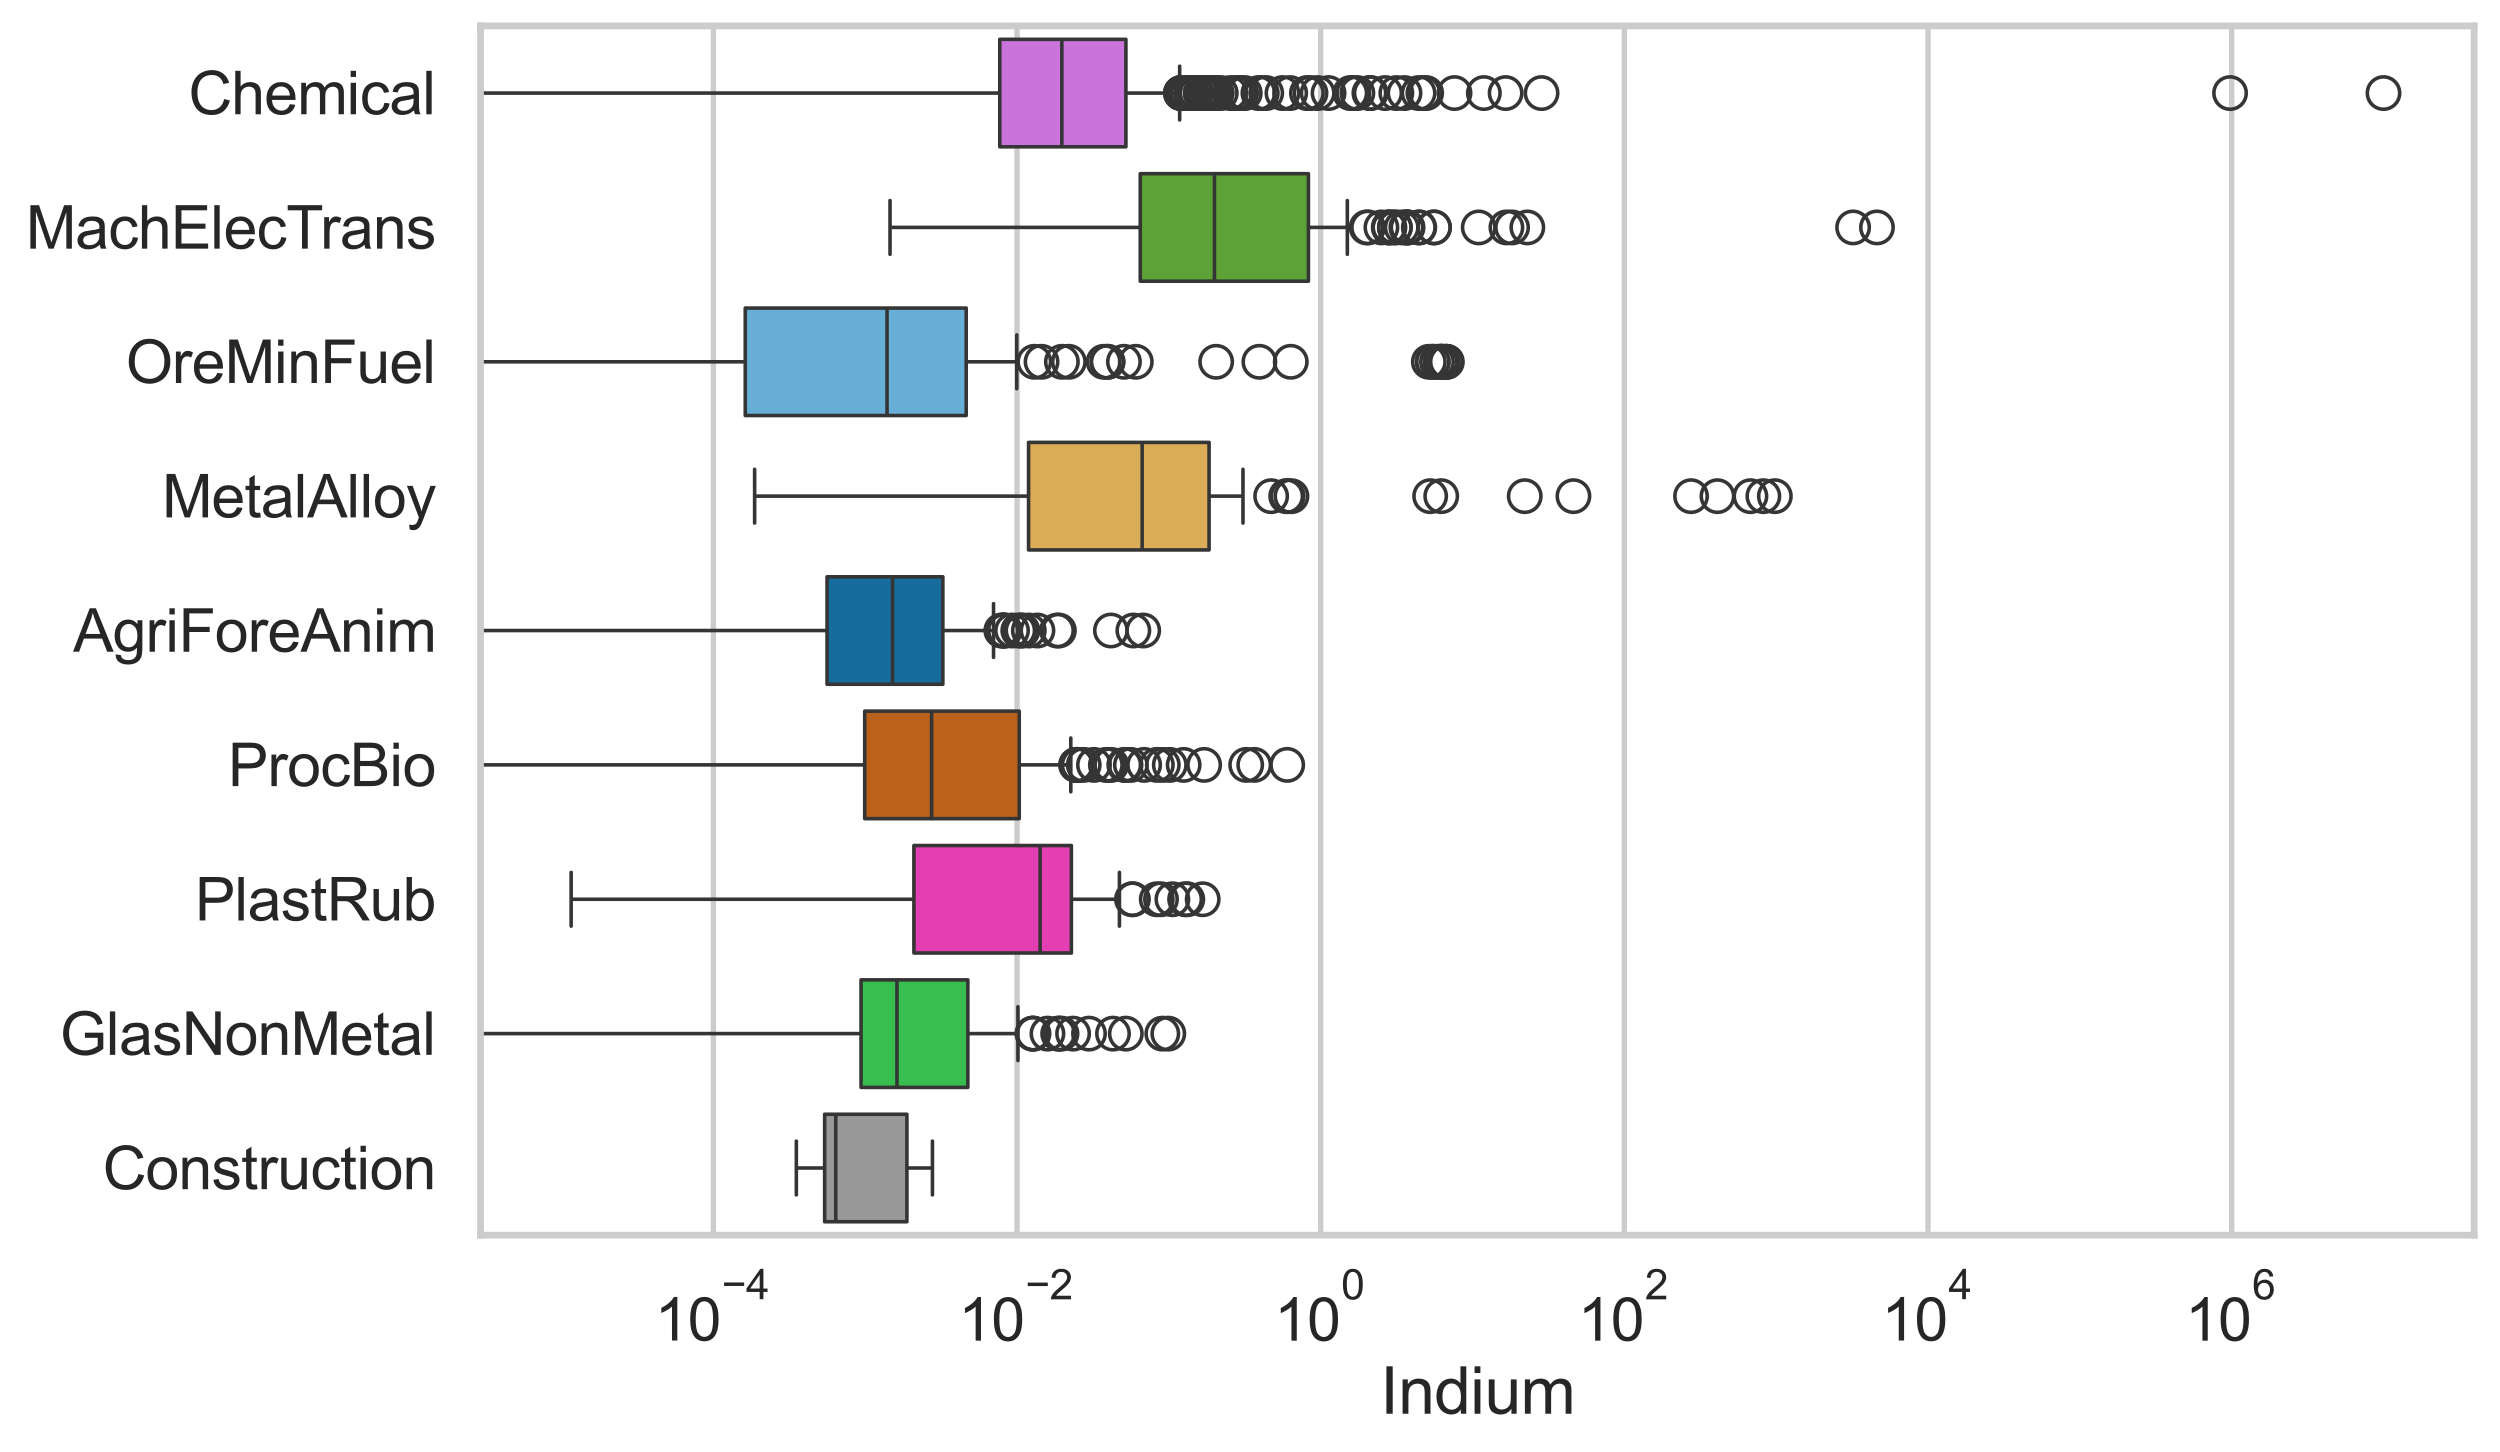 <?xml version="1.0" encoding="utf-8" standalone="no"?>
<!DOCTYPE svg PUBLIC "-//W3C//DTD SVG 1.1//EN"
  "http://www.w3.org/Graphics/SVG/1.1/DTD/svg11.dtd">
<svg xmlns:xlink="http://www.w3.org/1999/xlink" width="695.577pt" height="404.121pt" viewBox="0 0 695.577 404.121" xmlns="http://www.w3.org/2000/svg" version="1.1">
 <defs>
  <style type="text/css">*{stroke-linejoin: round; stroke-linecap: butt}</style>
 </defs>
 <g id="figure_1">
  <g id="patch_1">
   <path d="M 0 404.121 
L 695.577 404.121 
L 695.577 0 
L 0 0 
z
" style="fill: #ffffff"/>
  </g>
  <g id="axes_1">
   <g id="patch_2">
    <path d="M 133.697 343.665 
L 688.377 343.665 
L 688.377 7.2 
L 133.697 7.2 
z
" style="fill: #ffffff"/>
   </g>
   <g id="matplotlib.axis_1">
    <g id="xtick_1">
     <g id="line2d_1">
      <path d="M 198.493 343.665 
L 198.493 7.2 
" clip-path="url(#p0d68849ebc)" style="fill: none; stroke: #cccccc; stroke-width: 1.5; stroke-linecap: round"/>
     </g>
     <g id="text_1">
      <!-- $\mathdefault{10^{-4}}$ -->
      <g style="fill: #262626" transform="translate(182.158 373.015) scale(0.165 -0.165)">
       <defs>
        <path id="ArialMT-31" d="M 2384 0 
L 1822 0 
L 1822 3584 
Q 1619 3391 1289 3197 
Q 959 3003 697 2906 
L 697 3450 
Q 1169 3672 1522 3987 
Q 1875 4303 2022 4600 
L 2384 4600 
L 2384 0 
z
" transform="scale(0.016)"/>
        <path id="ArialMT-30" d="M 266 2259 
Q 266 3072 433 3567 
Q 600 4063 929 4331 
Q 1259 4600 1759 4600 
Q 2128 4600 2406 4451 
Q 2684 4303 2865 4023 
Q 3047 3744 3150 3342 
Q 3253 2941 3253 2259 
Q 3253 1453 3087 958 
Q 2922 463 2592 192 
Q 2263 -78 1759 -78 
Q 1097 -78 719 397 
Q 266 969 266 2259 
z
M 844 2259 
Q 844 1131 1108 757 
Q 1372 384 1759 384 
Q 2147 384 2411 759 
Q 2675 1134 2675 2259 
Q 2675 3391 2411 3762 
Q 2147 4134 1753 4134 
Q 1366 4134 1134 3806 
Q 844 3388 844 2259 
z
" transform="scale(0.016)"/>
        <path id="ArialMT-2212" d="M 3381 1997 
L 356 1997 
L 356 2522 
L 3381 2522 
L 3381 1997 
z
" transform="scale(0.016)"/>
        <path id="ArialMT-34" d="M 2069 0 
L 2069 1097 
L 81 1097 
L 81 1613 
L 2172 4581 
L 2631 4581 
L 2631 1613 
L 3250 1613 
L 3250 1097 
L 2631 1097 
L 2631 0 
L 2069 0 
z
M 2069 1613 
L 2069 3678 
L 634 1613 
L 2069 1613 
z
" transform="scale(0.016)"/>
       </defs>
       <use xlink:href="#ArialMT-31" transform="translate(0 0.202)"/>
       <use xlink:href="#ArialMT-30" transform="translate(55.615 0.202)"/>
       <use xlink:href="#ArialMT-2212" transform="translate(112.973 69.895) scale(0.7)"/>
       <use xlink:href="#ArialMT-34" transform="translate(153.852 69.895) scale(0.7)"/>
      </g>
     </g>
    </g>
    <g id="xtick_2">
     <g id="line2d_2">
      <path d="M 282.979 343.665 
L 282.979 7.2 
" clip-path="url(#p0d68849ebc)" style="fill: none; stroke: #cccccc; stroke-width: 1.5; stroke-linecap: round"/>
     </g>
     <g id="text_2">
      <!-- $\mathdefault{10^{-2}}$ -->
      <g style="fill: #262626" transform="translate(266.644 373.18) scale(0.165 -0.165)">
       <defs>
        <path id="ArialMT-32" d="M 3222 541 
L 3222 0 
L 194 0 
Q 188 203 259 391 
Q 375 700 629 1000 
Q 884 1300 1366 1694 
Q 2113 2306 2375 2664 
Q 2638 3022 2638 3341 
Q 2638 3675 2398 3904 
Q 2159 4134 1775 4134 
Q 1369 4134 1125 3890 
Q 881 3647 878 3216 
L 300 3275 
Q 359 3922 746 4261 
Q 1134 4600 1788 4600 
Q 2447 4600 2831 4234 
Q 3216 3869 3216 3328 
Q 3216 3053 3103 2787 
Q 2991 2522 2730 2228 
Q 2469 1934 1863 1422 
Q 1356 997 1212 845 
Q 1069 694 975 541 
L 3222 541 
z
" transform="scale(0.016)"/>
       </defs>
       <use xlink:href="#ArialMT-31" transform="translate(0 0.994)"/>
       <use xlink:href="#ArialMT-30" transform="translate(55.615 0.994)"/>
       <use xlink:href="#ArialMT-2212" transform="translate(112.973 70.688) scale(0.7)"/>
       <use xlink:href="#ArialMT-32" transform="translate(153.852 70.688) scale(0.7)"/>
      </g>
     </g>
    </g>
    <g id="xtick_3">
     <g id="line2d_3">
      <path d="M 367.464 343.665 
L 367.464 7.2 
" clip-path="url(#p0d68849ebc)" style="fill: none; stroke: #cccccc; stroke-width: 1.5; stroke-linecap: round"/>
     </g>
     <g id="text_3">
      <!-- $\mathdefault{10^{0}}$ -->
      <g style="fill: #262626" transform="translate(354.512 373.18) scale(0.165 -0.165)">
       <use xlink:href="#ArialMT-31" transform="translate(0 0.994)"/>
       <use xlink:href="#ArialMT-30" transform="translate(55.615 0.994)"/>
       <use xlink:href="#ArialMT-30" transform="translate(112.973 70.688) scale(0.7)"/>
      </g>
     </g>
    </g>
    <g id="xtick_4">
     <g id="line2d_4">
      <path d="M 451.95 343.665 
L 451.95 7.2 
" clip-path="url(#p0d68849ebc)" style="fill: none; stroke: #cccccc; stroke-width: 1.5; stroke-linecap: round"/>
     </g>
     <g id="text_4">
      <!-- $\mathdefault{10^{2}}$ -->
      <g style="fill: #262626" transform="translate(438.997 373.18) scale(0.165 -0.165)">
       <use xlink:href="#ArialMT-31" transform="translate(0 0.994)"/>
       <use xlink:href="#ArialMT-30" transform="translate(55.615 0.994)"/>
       <use xlink:href="#ArialMT-32" transform="translate(112.973 70.688) scale(0.7)"/>
      </g>
     </g>
    </g>
    <g id="xtick_5">
     <g id="line2d_5">
      <path d="M 536.436 343.665 
L 536.436 7.2 
" clip-path="url(#p0d68849ebc)" style="fill: none; stroke: #cccccc; stroke-width: 1.5; stroke-linecap: round"/>
     </g>
     <g id="text_5">
      <!-- $\mathdefault{10^{4}}$ -->
      <g style="fill: #262626" transform="translate(523.483 373.015) scale(0.165 -0.165)">
       <use xlink:href="#ArialMT-31" transform="translate(0 0.202)"/>
       <use xlink:href="#ArialMT-30" transform="translate(55.615 0.202)"/>
       <use xlink:href="#ArialMT-34" transform="translate(112.973 69.895) scale(0.7)"/>
      </g>
     </g>
    </g>
    <g id="xtick_6">
     <g id="line2d_6">
      <path d="M 620.921 343.665 
L 620.921 7.2 
" clip-path="url(#p0d68849ebc)" style="fill: none; stroke: #cccccc; stroke-width: 1.5; stroke-linecap: round"/>
     </g>
     <g id="text_6">
      <!-- $\mathdefault{10^{6}}$ -->
      <g style="fill: #262626" transform="translate(607.969 373.18) scale(0.165 -0.165)">
       <defs>
        <path id="ArialMT-36" d="M 3184 3459 
L 2625 3416 
Q 2550 3747 2413 3897 
Q 2184 4138 1850 4138 
Q 1581 4138 1378 3988 
Q 1113 3794 959 3422 
Q 806 3050 800 2363 
Q 1003 2672 1297 2822 
Q 1591 2972 1913 2972 
Q 2475 2972 2870 2558 
Q 3266 2144 3266 1488 
Q 3266 1056 3080 686 
Q 2894 316 2569 119 
Q 2244 -78 1831 -78 
Q 1128 -78 684 439 
Q 241 956 241 2144 
Q 241 3472 731 4075 
Q 1159 4600 1884 4600 
Q 2425 4600 2770 4297 
Q 3116 3994 3184 3459 
z
M 888 1484 
Q 888 1194 1011 928 
Q 1134 663 1356 523 
Q 1578 384 1822 384 
Q 2178 384 2434 671 
Q 2691 959 2691 1453 
Q 2691 1928 2437 2201 
Q 2184 2475 1800 2475 
Q 1419 2475 1153 2201 
Q 888 1928 888 1484 
z
" transform="scale(0.016)"/>
       </defs>
       <use xlink:href="#ArialMT-31" transform="translate(0 0.994)"/>
       <use xlink:href="#ArialMT-30" transform="translate(55.615 0.994)"/>
       <use xlink:href="#ArialMT-36" transform="translate(112.973 70.688) scale(0.7)"/>
      </g>
     </g>
    </g>
    <g id="text_7">
     <!-- Indium -->
     <g style="fill: #262626" transform="translate(384.026 393.344) scale(0.18 -0.18)">
      <defs>
       <path id="ArialMT-49" d="M 597 0 
L 597 4581 
L 1203 4581 
L 1203 0 
L 597 0 
z
" transform="scale(0.016)"/>
       <path id="ArialMT-6e" d="M 422 0 
L 422 3319 
L 928 3319 
L 928 2847 
Q 1294 3394 1984 3394 
Q 2284 3394 2536 3286 
Q 2788 3178 2913 3003 
Q 3038 2828 3088 2588 
Q 3119 2431 3119 2041 
L 3119 0 
L 2556 0 
L 2556 2019 
Q 2556 2363 2490 2533 
Q 2425 2703 2258 2804 
Q 2091 2906 1866 2906 
Q 1506 2906 1245 2678 
Q 984 2450 984 1813 
L 984 0 
L 422 0 
z
" transform="scale(0.016)"/>
       <path id="ArialMT-64" d="M 2575 0 
L 2575 419 
Q 2259 -75 1647 -75 
Q 1250 -75 917 144 
Q 584 363 401 755 
Q 219 1147 219 1656 
Q 219 2153 384 2558 
Q 550 2963 881 3178 
Q 1213 3394 1622 3394 
Q 1922 3394 2156 3267 
Q 2391 3141 2538 2938 
L 2538 4581 
L 3097 4581 
L 3097 0 
L 2575 0 
z
M 797 1656 
Q 797 1019 1065 703 
Q 1334 388 1700 388 
Q 2069 388 2326 689 
Q 2584 991 2584 1609 
Q 2584 2291 2321 2609 
Q 2059 2928 1675 2928 
Q 1300 2928 1048 2622 
Q 797 2316 797 1656 
z
" transform="scale(0.016)"/>
       <path id="ArialMT-69" d="M 425 3934 
L 425 4581 
L 988 4581 
L 988 3934 
L 425 3934 
z
M 425 0 
L 425 3319 
L 988 3319 
L 988 0 
L 425 0 
z
" transform="scale(0.016)"/>
       <path id="ArialMT-75" d="M 2597 0 
L 2597 488 
Q 2209 -75 1544 -75 
Q 1250 -75 995 37 
Q 741 150 617 320 
Q 494 491 444 738 
Q 409 903 409 1263 
L 409 3319 
L 972 3319 
L 972 1478 
Q 972 1038 1006 884 
Q 1059 663 1231 536 
Q 1403 409 1656 409 
Q 1909 409 2131 539 
Q 2353 669 2445 892 
Q 2538 1116 2538 1541 
L 2538 3319 
L 3100 3319 
L 3100 0 
L 2597 0 
z
" transform="scale(0.016)"/>
       <path id="ArialMT-6d" d="M 422 0 
L 422 3319 
L 925 3319 
L 925 2853 
Q 1081 3097 1340 3245 
Q 1600 3394 1931 3394 
Q 2300 3394 2536 3241 
Q 2772 3088 2869 2813 
Q 3263 3394 3894 3394 
Q 4388 3394 4653 3120 
Q 4919 2847 4919 2278 
L 4919 0 
L 4359 0 
L 4359 2091 
Q 4359 2428 4304 2576 
Q 4250 2725 4106 2815 
Q 3963 2906 3769 2906 
Q 3419 2906 3187 2673 
Q 2956 2441 2956 1928 
L 2956 0 
L 2394 0 
L 2394 2156 
Q 2394 2531 2256 2718 
Q 2119 2906 1806 2906 
Q 1569 2906 1367 2781 
Q 1166 2656 1075 2415 
Q 984 2175 984 1722 
L 984 0 
L 422 0 
z
" transform="scale(0.016)"/>
      </defs>
      <use xlink:href="#ArialMT-49"/>
      <use xlink:href="#ArialMT-6e" transform="translate(27.783 0)"/>
      <use xlink:href="#ArialMT-64" transform="translate(83.398 0)"/>
      <use xlink:href="#ArialMT-69" transform="translate(139.014 0)"/>
      <use xlink:href="#ArialMT-75" transform="translate(161.23 0)"/>
      <use xlink:href="#ArialMT-6d" transform="translate(216.846 0)"/>
     </g>
    </g>
   </g>
   <g id="matplotlib.axis_2">
    <g id="ytick_1">
     <g id="text_8">
      <!-- Chemical -->
      <g style="fill: #262626" transform="translate(52.428 31.798) scale(0.165 -0.165)">
       <defs>
        <path id="ArialMT-43" d="M 3763 1606 
L 4369 1453 
Q 4178 706 3683 314 
Q 3188 -78 2472 -78 
Q 1731 -78 1267 223 
Q 803 525 561 1097 
Q 319 1669 319 2325 
Q 319 3041 592 3573 
Q 866 4106 1370 4382 
Q 1875 4659 2481 4659 
Q 3169 4659 3637 4309 
Q 4106 3959 4291 3325 
L 3694 3184 
Q 3534 3684 3231 3912 
Q 2928 4141 2469 4141 
Q 1941 4141 1586 3887 
Q 1231 3634 1087 3207 
Q 944 2781 944 2328 
Q 944 1744 1114 1308 
Q 1284 872 1643 656 
Q 2003 441 2422 441 
Q 2931 441 3284 734 
Q 3638 1028 3763 1606 
z
" transform="scale(0.016)"/>
        <path id="ArialMT-68" d="M 422 0 
L 422 4581 
L 984 4581 
L 984 2938 
Q 1378 3394 1978 3394 
Q 2347 3394 2619 3248 
Q 2891 3103 3008 2847 
Q 3125 2591 3125 2103 
L 3125 0 
L 2563 0 
L 2563 2103 
Q 2563 2525 2380 2717 
Q 2197 2909 1863 2909 
Q 1613 2909 1392 2779 
Q 1172 2650 1078 2428 
Q 984 2206 984 1816 
L 984 0 
L 422 0 
z
" transform="scale(0.016)"/>
        <path id="ArialMT-65" d="M 2694 1069 
L 3275 997 
Q 3138 488 2766 206 
Q 2394 -75 1816 -75 
Q 1088 -75 661 373 
Q 234 822 234 1631 
Q 234 2469 665 2931 
Q 1097 3394 1784 3394 
Q 2450 3394 2872 2941 
Q 3294 2488 3294 1666 
Q 3294 1616 3291 1516 
L 816 1516 
Q 847 969 1125 678 
Q 1403 388 1819 388 
Q 2128 388 2347 550 
Q 2566 713 2694 1069 
z
M 847 1978 
L 2700 1978 
Q 2663 2397 2488 2606 
Q 2219 2931 1791 2931 
Q 1403 2931 1139 2672 
Q 875 2413 847 1978 
z
" transform="scale(0.016)"/>
        <path id="ArialMT-63" d="M 2588 1216 
L 3141 1144 
Q 3050 572 2676 248 
Q 2303 -75 1759 -75 
Q 1078 -75 664 370 
Q 250 816 250 1647 
Q 250 2184 428 2587 
Q 606 2991 970 3192 
Q 1334 3394 1763 3394 
Q 2303 3394 2647 3120 
Q 2991 2847 3088 2344 
L 2541 2259 
Q 2463 2594 2264 2762 
Q 2066 2931 1784 2931 
Q 1359 2931 1093 2626 
Q 828 2322 828 1663 
Q 828 994 1084 691 
Q 1341 388 1753 388 
Q 2084 388 2306 591 
Q 2528 794 2588 1216 
z
" transform="scale(0.016)"/>
        <path id="ArialMT-61" d="M 2588 409 
Q 2275 144 1986 34 
Q 1697 -75 1366 -75 
Q 819 -75 525 192 
Q 231 459 231 875 
Q 231 1119 342 1320 
Q 453 1522 633 1644 
Q 813 1766 1038 1828 
Q 1203 1872 1538 1913 
Q 2219 1994 2541 2106 
Q 2544 2222 2544 2253 
Q 2544 2597 2384 2738 
Q 2169 2928 1744 2928 
Q 1347 2928 1158 2789 
Q 969 2650 878 2297 
L 328 2372 
Q 403 2725 575 2942 
Q 747 3159 1072 3276 
Q 1397 3394 1825 3394 
Q 2250 3394 2515 3294 
Q 2781 3194 2906 3042 
Q 3031 2891 3081 2659 
Q 3109 2516 3109 2141 
L 3109 1391 
Q 3109 606 3145 398 
Q 3181 191 3288 0 
L 2700 0 
Q 2613 175 2588 409 
z
M 2541 1666 
Q 2234 1541 1622 1453 
Q 1275 1403 1131 1340 
Q 988 1278 909 1158 
Q 831 1038 831 891 
Q 831 666 1001 516 
Q 1172 366 1500 366 
Q 1825 366 2078 508 
Q 2331 650 2450 897 
Q 2541 1088 2541 1459 
L 2541 1666 
z
" transform="scale(0.016)"/>
        <path id="ArialMT-6c" d="M 409 0 
L 409 4581 
L 972 4581 
L 972 0 
L 409 0 
z
" transform="scale(0.016)"/>
       </defs>
       <use xlink:href="#ArialMT-43"/>
       <use xlink:href="#ArialMT-68" transform="translate(72.217 0)"/>
       <use xlink:href="#ArialMT-65" transform="translate(127.832 0)"/>
       <use xlink:href="#ArialMT-6d" transform="translate(183.447 0)"/>
       <use xlink:href="#ArialMT-69" transform="translate(266.748 0)"/>
       <use xlink:href="#ArialMT-63" transform="translate(288.965 0)"/>
       <use xlink:href="#ArialMT-61" transform="translate(338.965 0)"/>
       <use xlink:href="#ArialMT-6c" transform="translate(394.58 0)"/>
      </g>
     </g>
    </g>
    <g id="ytick_2">
     <g id="text_9">
      <!-- MachElecTrans -->
      <g style="fill: #262626" transform="translate(7.2 69.183) scale(0.165 -0.165)">
       <defs>
        <path id="ArialMT-4d" d="M 475 0 
L 475 4581 
L 1388 4581 
L 2472 1338 
Q 2622 884 2691 659 
Q 2769 909 2934 1394 
L 4031 4581 
L 4847 4581 
L 4847 0 
L 4263 0 
L 4263 3834 
L 2931 0 
L 2384 0 
L 1059 3900 
L 1059 0 
L 475 0 
z
" transform="scale(0.016)"/>
        <path id="ArialMT-45" d="M 506 0 
L 506 4581 
L 3819 4581 
L 3819 4041 
L 1113 4041 
L 1113 2638 
L 3647 2638 
L 3647 2100 
L 1113 2100 
L 1113 541 
L 3925 541 
L 3925 0 
L 506 0 
z
" transform="scale(0.016)"/>
        <path id="ArialMT-54" d="M 1659 0 
L 1659 4041 
L 150 4041 
L 150 4581 
L 3781 4581 
L 3781 4041 
L 2266 4041 
L 2266 0 
L 1659 0 
z
" transform="scale(0.016)"/>
        <path id="ArialMT-72" d="M 416 0 
L 416 3319 
L 922 3319 
L 922 2816 
Q 1116 3169 1280 3281 
Q 1444 3394 1641 3394 
Q 1925 3394 2219 3213 
L 2025 2691 
Q 1819 2813 1613 2813 
Q 1428 2813 1281 2702 
Q 1134 2591 1072 2394 
Q 978 2094 978 1738 
L 978 0 
L 416 0 
z
" transform="scale(0.016)"/>
        <path id="ArialMT-73" d="M 197 991 
L 753 1078 
Q 800 744 1014 566 
Q 1228 388 1613 388 
Q 2000 388 2187 545 
Q 2375 703 2375 916 
Q 2375 1106 2209 1216 
Q 2094 1291 1634 1406 
Q 1016 1563 777 1677 
Q 538 1791 414 1992 
Q 291 2194 291 2438 
Q 291 2659 392 2848 
Q 494 3038 669 3163 
Q 800 3259 1026 3326 
Q 1253 3394 1513 3394 
Q 1903 3394 2198 3281 
Q 2494 3169 2634 2976 
Q 2775 2784 2828 2463 
L 2278 2388 
Q 2241 2644 2061 2787 
Q 1881 2931 1553 2931 
Q 1166 2931 1000 2803 
Q 834 2675 834 2503 
Q 834 2394 903 2306 
Q 972 2216 1119 2156 
Q 1203 2125 1616 2013 
Q 2213 1853 2448 1751 
Q 2684 1650 2818 1456 
Q 2953 1263 2953 975 
Q 2953 694 2789 445 
Q 2625 197 2315 61 
Q 2006 -75 1616 -75 
Q 969 -75 630 194 
Q 291 463 197 991 
z
" transform="scale(0.016)"/>
       </defs>
       <use xlink:href="#ArialMT-4d"/>
       <use xlink:href="#ArialMT-61" transform="translate(83.301 0)"/>
       <use xlink:href="#ArialMT-63" transform="translate(138.916 0)"/>
       <use xlink:href="#ArialMT-68" transform="translate(188.916 0)"/>
       <use xlink:href="#ArialMT-45" transform="translate(244.531 0)"/>
       <use xlink:href="#ArialMT-6c" transform="translate(311.23 0)"/>
       <use xlink:href="#ArialMT-65" transform="translate(333.447 0)"/>
       <use xlink:href="#ArialMT-63" transform="translate(389.062 0)"/>
       <use xlink:href="#ArialMT-54" transform="translate(439.062 0)"/>
       <use xlink:href="#ArialMT-72" transform="translate(496.396 0)"/>
       <use xlink:href="#ArialMT-61" transform="translate(529.697 0)"/>
       <use xlink:href="#ArialMT-6e" transform="translate(585.312 0)"/>
       <use xlink:href="#ArialMT-73" transform="translate(640.928 0)"/>
      </g>
     </g>
    </g>
    <g id="ytick_3">
     <g id="text_10">
      <!-- OreMinFuel -->
      <g style="fill: #262626" transform="translate(35.013 106.568) scale(0.165 -0.165)">
       <defs>
        <path id="ArialMT-4f" d="M 309 2231 
Q 309 3372 921 4017 
Q 1534 4663 2503 4663 
Q 3138 4663 3647 4359 
Q 4156 4056 4423 3514 
Q 4691 2972 4691 2284 
Q 4691 1588 4409 1038 
Q 4128 488 3612 205 
Q 3097 -78 2500 -78 
Q 1853 -78 1343 234 
Q 834 547 571 1087 
Q 309 1628 309 2231 
z
M 934 2222 
Q 934 1394 1379 917 
Q 1825 441 2497 441 
Q 3181 441 3623 922 
Q 4066 1403 4066 2288 
Q 4066 2847 3877 3264 
Q 3688 3681 3323 3911 
Q 2959 4141 2506 4141 
Q 1863 4141 1398 3698 
Q 934 3256 934 2222 
z
" transform="scale(0.016)"/>
        <path id="ArialMT-46" d="M 525 0 
L 525 4581 
L 3616 4581 
L 3616 4041 
L 1131 4041 
L 1131 2622 
L 3281 2622 
L 3281 2081 
L 1131 2081 
L 1131 0 
L 525 0 
z
" transform="scale(0.016)"/>
       </defs>
       <use xlink:href="#ArialMT-4f"/>
       <use xlink:href="#ArialMT-72" transform="translate(77.783 0)"/>
       <use xlink:href="#ArialMT-65" transform="translate(111.084 0)"/>
       <use xlink:href="#ArialMT-4d" transform="translate(166.699 0)"/>
       <use xlink:href="#ArialMT-69" transform="translate(250 0)"/>
       <use xlink:href="#ArialMT-6e" transform="translate(272.217 0)"/>
       <use xlink:href="#ArialMT-46" transform="translate(327.832 0)"/>
       <use xlink:href="#ArialMT-75" transform="translate(388.916 0)"/>
       <use xlink:href="#ArialMT-65" transform="translate(444.531 0)"/>
       <use xlink:href="#ArialMT-6c" transform="translate(500.146 0)"/>
      </g>
     </g>
    </g>
    <g id="ytick_4">
     <g id="text_11">
      <!-- MetalAlloy -->
      <g style="fill: #262626" transform="translate(45.088 143.953) scale(0.165 -0.165)">
       <defs>
        <path id="ArialMT-74" d="M 1650 503 
L 1731 6 
Q 1494 -44 1306 -44 
Q 1000 -44 831 53 
Q 663 150 594 308 
Q 525 466 525 972 
L 525 2881 
L 113 2881 
L 113 3319 
L 525 3319 
L 525 4141 
L 1084 4478 
L 1084 3319 
L 1650 3319 
L 1650 2881 
L 1084 2881 
L 1084 941 
Q 1084 700 1114 631 
Q 1144 563 1211 522 
Q 1278 481 1403 481 
Q 1497 481 1650 503 
z
" transform="scale(0.016)"/>
        <path id="ArialMT-41" d="M -9 0 
L 1750 4581 
L 2403 4581 
L 4278 0 
L 3588 0 
L 3053 1388 
L 1138 1388 
L 634 0 
L -9 0 
z
M 1313 1881 
L 2866 1881 
L 2388 3150 
Q 2169 3728 2063 4100 
Q 1975 3659 1816 3225 
L 1313 1881 
z
" transform="scale(0.016)"/>
        <path id="ArialMT-6f" d="M 213 1659 
Q 213 2581 725 3025 
Q 1153 3394 1769 3394 
Q 2453 3394 2887 2945 
Q 3322 2497 3322 1706 
Q 3322 1066 3130 698 
Q 2938 331 2570 128 
Q 2203 -75 1769 -75 
Q 1072 -75 642 372 
Q 213 819 213 1659 
z
M 791 1659 
Q 791 1022 1069 705 
Q 1347 388 1769 388 
Q 2188 388 2466 706 
Q 2744 1025 2744 1678 
Q 2744 2294 2464 2611 
Q 2184 2928 1769 2928 
Q 1347 2928 1069 2612 
Q 791 2297 791 1659 
z
" transform="scale(0.016)"/>
        <path id="ArialMT-79" d="M 397 -1278 
L 334 -750 
Q 519 -800 656 -800 
Q 844 -800 956 -737 
Q 1069 -675 1141 -563 
Q 1194 -478 1313 -144 
Q 1328 -97 1363 -6 
L 103 3319 
L 709 3319 
L 1400 1397 
Q 1534 1031 1641 628 
Q 1738 1016 1872 1384 
L 2581 3319 
L 3144 3319 
L 1881 -56 
Q 1678 -603 1566 -809 
Q 1416 -1088 1222 -1217 
Q 1028 -1347 759 -1347 
Q 597 -1347 397 -1278 
z
" transform="scale(0.016)"/>
       </defs>
       <use xlink:href="#ArialMT-4d"/>
       <use xlink:href="#ArialMT-65" transform="translate(83.301 0)"/>
       <use xlink:href="#ArialMT-74" transform="translate(138.916 0)"/>
       <use xlink:href="#ArialMT-61" transform="translate(166.699 0)"/>
       <use xlink:href="#ArialMT-6c" transform="translate(222.314 0)"/>
       <use xlink:href="#ArialMT-41" transform="translate(244.531 0)"/>
       <use xlink:href="#ArialMT-6c" transform="translate(311.23 0)"/>
       <use xlink:href="#ArialMT-6c" transform="translate(333.447 0)"/>
       <use xlink:href="#ArialMT-6f" transform="translate(355.664 0)"/>
       <use xlink:href="#ArialMT-79" transform="translate(411.279 0)"/>
      </g>
     </g>
    </g>
    <g id="ytick_5">
     <g id="text_12">
      <!-- AgriForeAnim -->
      <g style="fill: #262626" transform="translate(20.341 181.337) scale(0.165 -0.165)">
       <defs>
        <path id="ArialMT-67" d="M 319 -275 
L 866 -356 
Q 900 -609 1056 -725 
Q 1266 -881 1628 -881 
Q 2019 -881 2231 -725 
Q 2444 -569 2519 -288 
Q 2563 -116 2559 434 
Q 2191 0 1641 0 
Q 956 0 581 494 
Q 206 988 206 1678 
Q 206 2153 378 2554 
Q 550 2956 876 3175 
Q 1203 3394 1644 3394 
Q 2231 3394 2613 2919 
L 2613 3319 
L 3131 3319 
L 3131 450 
Q 3131 -325 2973 -648 
Q 2816 -972 2473 -1159 
Q 2131 -1347 1631 -1347 
Q 1038 -1347 672 -1080 
Q 306 -813 319 -275 
z
M 784 1719 
Q 784 1066 1043 766 
Q 1303 466 1694 466 
Q 2081 466 2343 764 
Q 2606 1063 2606 1700 
Q 2606 2309 2336 2618 
Q 2066 2928 1684 2928 
Q 1309 2928 1046 2623 
Q 784 2319 784 1719 
z
" transform="scale(0.016)"/>
       </defs>
       <use xlink:href="#ArialMT-41"/>
       <use xlink:href="#ArialMT-67" transform="translate(66.699 0)"/>
       <use xlink:href="#ArialMT-72" transform="translate(122.314 0)"/>
       <use xlink:href="#ArialMT-69" transform="translate(155.615 0)"/>
       <use xlink:href="#ArialMT-46" transform="translate(177.832 0)"/>
       <use xlink:href="#ArialMT-6f" transform="translate(238.916 0)"/>
       <use xlink:href="#ArialMT-72" transform="translate(294.531 0)"/>
       <use xlink:href="#ArialMT-65" transform="translate(327.832 0)"/>
       <use xlink:href="#ArialMT-41" transform="translate(383.447 0)"/>
       <use xlink:href="#ArialMT-6e" transform="translate(450.146 0)"/>
       <use xlink:href="#ArialMT-69" transform="translate(505.762 0)"/>
       <use xlink:href="#ArialMT-6d" transform="translate(527.979 0)"/>
      </g>
     </g>
    </g>
    <g id="ytick_6">
     <g id="text_13">
      <!-- ProcBio -->
      <g style="fill: #262626" transform="translate(63.424 218.722) scale(0.165 -0.165)">
       <defs>
        <path id="ArialMT-50" d="M 494 0 
L 494 4581 
L 2222 4581 
Q 2678 4581 2919 4538 
Q 3256 4481 3484 4323 
Q 3713 4166 3852 3881 
Q 3991 3597 3991 3256 
Q 3991 2672 3619 2267 
Q 3247 1863 2275 1863 
L 1100 1863 
L 1100 0 
L 494 0 
z
M 1100 2403 
L 2284 2403 
Q 2872 2403 3119 2622 
Q 3366 2841 3366 3238 
Q 3366 3525 3220 3729 
Q 3075 3934 2838 4000 
Q 2684 4041 2272 4041 
L 1100 4041 
L 1100 2403 
z
" transform="scale(0.016)"/>
        <path id="ArialMT-42" d="M 469 0 
L 469 4581 
L 2188 4581 
Q 2713 4581 3030 4442 
Q 3347 4303 3526 4014 
Q 3706 3725 3706 3409 
Q 3706 3116 3547 2856 
Q 3388 2597 3066 2438 
Q 3481 2316 3704 2022 
Q 3928 1728 3928 1328 
Q 3928 1006 3792 729 
Q 3656 453 3456 303 
Q 3256 153 2954 76 
Q 2653 0 2216 0 
L 469 0 
z
M 1075 2656 
L 2066 2656 
Q 2469 2656 2644 2709 
Q 2875 2778 2992 2937 
Q 3109 3097 3109 3338 
Q 3109 3566 3000 3739 
Q 2891 3913 2687 3977 
Q 2484 4041 1991 4041 
L 1075 4041 
L 1075 2656 
z
M 1075 541 
L 2216 541 
Q 2509 541 2628 563 
Q 2838 600 2978 687 
Q 3119 775 3209 942 
Q 3300 1109 3300 1328 
Q 3300 1584 3169 1773 
Q 3038 1963 2805 2039 
Q 2572 2116 2134 2116 
L 1075 2116 
L 1075 541 
z
" transform="scale(0.016)"/>
       </defs>
       <use xlink:href="#ArialMT-50"/>
       <use xlink:href="#ArialMT-72" transform="translate(66.699 0)"/>
       <use xlink:href="#ArialMT-6f" transform="translate(100 0)"/>
       <use xlink:href="#ArialMT-63" transform="translate(155.615 0)"/>
       <use xlink:href="#ArialMT-42" transform="translate(205.615 0)"/>
       <use xlink:href="#ArialMT-69" transform="translate(272.314 0)"/>
       <use xlink:href="#ArialMT-6f" transform="translate(294.531 0)"/>
      </g>
     </g>
    </g>
    <g id="ytick_7">
     <g id="text_14">
      <!-- PlastRub -->
      <g style="fill: #262626" transform="translate(54.248 256.107) scale(0.165 -0.165)">
       <defs>
        <path id="ArialMT-52" d="M 503 0 
L 503 4581 
L 2534 4581 
Q 3147 4581 3465 4457 
Q 3784 4334 3975 4021 
Q 4166 3709 4166 3331 
Q 4166 2844 3850 2509 
Q 3534 2175 2875 2084 
Q 3116 1969 3241 1856 
Q 3506 1613 3744 1247 
L 4541 0 
L 3778 0 
L 3172 953 
Q 2906 1366 2734 1584 
Q 2563 1803 2427 1890 
Q 2291 1978 2150 2013 
Q 2047 2034 1813 2034 
L 1109 2034 
L 1109 0 
L 503 0 
z
M 1109 2559 
L 2413 2559 
Q 2828 2559 3062 2645 
Q 3297 2731 3419 2920 
Q 3541 3109 3541 3331 
Q 3541 3656 3305 3865 
Q 3069 4075 2559 4075 
L 1109 4075 
L 1109 2559 
z
" transform="scale(0.016)"/>
        <path id="ArialMT-62" d="M 941 0 
L 419 0 
L 419 4581 
L 981 4581 
L 981 2947 
Q 1338 3394 1891 3394 
Q 2197 3394 2470 3270 
Q 2744 3147 2920 2923 
Q 3097 2700 3197 2384 
Q 3297 2069 3297 1709 
Q 3297 856 2875 390 
Q 2453 -75 1863 -75 
Q 1275 -75 941 416 
L 941 0 
z
M 934 1684 
Q 934 1088 1097 822 
Q 1363 388 1816 388 
Q 2184 388 2453 708 
Q 2722 1028 2722 1663 
Q 2722 2313 2464 2622 
Q 2206 2931 1841 2931 
Q 1472 2931 1203 2611 
Q 934 2291 934 1684 
z
" transform="scale(0.016)"/>
       </defs>
       <use xlink:href="#ArialMT-50"/>
       <use xlink:href="#ArialMT-6c" transform="translate(66.699 0)"/>
       <use xlink:href="#ArialMT-61" transform="translate(88.916 0)"/>
       <use xlink:href="#ArialMT-73" transform="translate(144.531 0)"/>
       <use xlink:href="#ArialMT-74" transform="translate(194.531 0)"/>
       <use xlink:href="#ArialMT-52" transform="translate(222.314 0)"/>
       <use xlink:href="#ArialMT-75" transform="translate(294.531 0)"/>
       <use xlink:href="#ArialMT-62" transform="translate(350.146 0)"/>
      </g>
     </g>
    </g>
    <g id="ytick_8">
     <g id="text_15">
      <!-- GlasNonMetal -->
      <g style="fill: #262626" transform="translate(16.659 293.492) scale(0.165 -0.165)">
       <defs>
        <path id="ArialMT-47" d="M 2638 1797 
L 2638 2334 
L 4578 2338 
L 4578 638 
Q 4131 281 3656 101 
Q 3181 -78 2681 -78 
Q 2006 -78 1454 211 
Q 903 500 622 1047 
Q 341 1594 341 2269 
Q 341 2938 620 3517 
Q 900 4097 1425 4378 
Q 1950 4659 2634 4659 
Q 3131 4659 3532 4498 
Q 3934 4338 4162 4050 
Q 4391 3763 4509 3300 
L 3963 3150 
Q 3859 3500 3706 3700 
Q 3553 3900 3268 4020 
Q 2984 4141 2638 4141 
Q 2222 4141 1919 4014 
Q 1616 3888 1430 3681 
Q 1244 3475 1141 3228 
Q 966 2803 966 2306 
Q 966 1694 1177 1281 
Q 1388 869 1791 669 
Q 2194 469 2647 469 
Q 3041 469 3416 620 
Q 3791 772 3984 944 
L 3984 1797 
L 2638 1797 
z
" transform="scale(0.016)"/>
        <path id="ArialMT-4e" d="M 488 0 
L 488 4581 
L 1109 4581 
L 3516 984 
L 3516 4581 
L 4097 4581 
L 4097 0 
L 3475 0 
L 1069 3600 
L 1069 0 
L 488 0 
z
" transform="scale(0.016)"/>
       </defs>
       <use xlink:href="#ArialMT-47"/>
       <use xlink:href="#ArialMT-6c" transform="translate(77.783 0)"/>
       <use xlink:href="#ArialMT-61" transform="translate(100 0)"/>
       <use xlink:href="#ArialMT-73" transform="translate(155.615 0)"/>
       <use xlink:href="#ArialMT-4e" transform="translate(205.615 0)"/>
       <use xlink:href="#ArialMT-6f" transform="translate(277.832 0)"/>
       <use xlink:href="#ArialMT-6e" transform="translate(333.447 0)"/>
       <use xlink:href="#ArialMT-4d" transform="translate(389.062 0)"/>
       <use xlink:href="#ArialMT-65" transform="translate(472.363 0)"/>
       <use xlink:href="#ArialMT-74" transform="translate(527.979 0)"/>
       <use xlink:href="#ArialMT-61" transform="translate(555.762 0)"/>
       <use xlink:href="#ArialMT-6c" transform="translate(611.377 0)"/>
      </g>
     </g>
    </g>
    <g id="ytick_9">
     <g id="text_16">
      <!-- Construction -->
      <g style="fill: #262626" transform="translate(28.575 330.877) scale(0.165 -0.165)">
       <use xlink:href="#ArialMT-43"/>
       <use xlink:href="#ArialMT-6f" transform="translate(72.217 0)"/>
       <use xlink:href="#ArialMT-6e" transform="translate(127.832 0)"/>
       <use xlink:href="#ArialMT-73" transform="translate(183.447 0)"/>
       <use xlink:href="#ArialMT-74" transform="translate(233.447 0)"/>
       <use xlink:href="#ArialMT-72" transform="translate(261.23 0)"/>
       <use xlink:href="#ArialMT-75" transform="translate(294.531 0)"/>
       <use xlink:href="#ArialMT-63" transform="translate(350.146 0)"/>
       <use xlink:href="#ArialMT-74" transform="translate(400.146 0)"/>
       <use xlink:href="#ArialMT-69" transform="translate(427.93 0)"/>
       <use xlink:href="#ArialMT-6f" transform="translate(450.146 0)"/>
       <use xlink:href="#ArialMT-6e" transform="translate(505.762 0)"/>
      </g>
     </g>
    </g>
   </g>
   <g id="patch_3">
    <path d="M 278.166 10.938 
L 278.166 40.846 
L 313.262 40.846 
L 313.262 10.938 
L 278.166 10.938 
z
" clip-path="url(#p0d68849ebc)" style="fill: #ca74db; stroke: #353535; stroke-linejoin: miter"/>
   </g>
   <g id="line2d_7">
    <path d="M 278.166 25.892 
L -1 25.892 
" clip-path="url(#p0d68849ebc)" style="fill: none; stroke: #353535"/>
   </g>
   <g id="line2d_8">
    <path d="M 313.262 25.892 
L 328.219 25.892 
" clip-path="url(#p0d68849ebc)" style="fill: none; stroke: #353535"/>
   </g>
   <g id="line2d_9">
    <path clip-path="url(#p0d68849ebc)" style="fill: none; stroke: #353535; stroke-linecap: round"/>
   </g>
   <g id="line2d_10">
    <path d="M 328.219 18.415 
L 328.219 33.369 
" clip-path="url(#p0d68849ebc)" style="fill: none; stroke: #353535; stroke-linecap: round"/>
   </g>
   <g id="line2d_11">
    <defs>
     <path id="m45f552cff1" d="M 0 4.5 
C 1.193 4.5 2.338 4.026 3.182 3.182 
C 4.026 2.338 4.5 1.193 4.5 0 
C 4.5 -1.193 4.026 -2.338 3.182 -3.182 
C 2.338 -4.026 1.193 -4.5 0 -4.5 
C -1.193 -4.5 -2.338 -4.026 -3.182 -3.182 
C -4.026 -2.338 -4.5 -1.193 -4.5 0 
C -4.5 1.193 -4.026 2.338 -3.182 3.182 
C -2.338 4.026 -1.193 4.5 0 4.5 
z
" style="stroke: #353535"/>
    </defs>
    <g clip-path="url(#p0d68849ebc)">
     <use xlink:href="#m45f552cff1" x="328.714" y="25.892" style="fill-opacity: 0; stroke: #353535"/>
     <use xlink:href="#m45f552cff1" x="366.612" y="25.892" style="fill-opacity: 0; stroke: #353535"/>
     <use xlink:href="#m45f552cff1" x="328.539" y="25.892" style="fill-opacity: 0; stroke: #353535"/>
     <use xlink:href="#m45f552cff1" x="338.469" y="25.892" style="fill-opacity: 0; stroke: #353535"/>
     <use xlink:href="#m45f552cff1" x="329.376" y="25.892" style="fill-opacity: 0; stroke: #353535"/>
     <use xlink:href="#m45f552cff1" x="336.809" y="25.892" style="fill-opacity: 0; stroke: #353535"/>
     <use xlink:href="#m45f552cff1" x="381.39" y="25.892" style="fill-opacity: 0; stroke: #353535"/>
     <use xlink:href="#m45f552cff1" x="356.821" y="25.892" style="fill-opacity: 0; stroke: #353535"/>
     <use xlink:href="#m45f552cff1" x="351.073" y="25.892" style="fill-opacity: 0; stroke: #353535"/>
     <use xlink:href="#m45f552cff1" x="334.782" y="25.892" style="fill-opacity: 0; stroke: #353535"/>
     <use xlink:href="#m45f552cff1" x="334.348" y="25.892" style="fill-opacity: 0; stroke: #353535"/>
     <use xlink:href="#m45f552cff1" x="329.389" y="25.892" style="fill-opacity: 0; stroke: #353535"/>
     <use xlink:href="#m45f552cff1" x="363.624" y="25.892" style="fill-opacity: 0; stroke: #353535"/>
     <use xlink:href="#m45f552cff1" x="331.381" y="25.892" style="fill-opacity: 0; stroke: #353535"/>
     <use xlink:href="#m45f552cff1" x="330.423" y="25.892" style="fill-opacity: 0; stroke: #353535"/>
     <use xlink:href="#m45f552cff1" x="344.659" y="25.892" style="fill-opacity: 0; stroke: #353535"/>
     <use xlink:href="#m45f552cff1" x="376.531" y="25.892" style="fill-opacity: 0; stroke: #353535"/>
     <use xlink:href="#m45f552cff1" x="428.905" y="25.892" style="fill-opacity: 0; stroke: #353535"/>
     <use xlink:href="#m45f552cff1" x="329.738" y="25.892" style="fill-opacity: 0; stroke: #353535"/>
     <use xlink:href="#m45f552cff1" x="331.73" y="25.892" style="fill-opacity: 0; stroke: #353535"/>
     <use xlink:href="#m45f552cff1" x="377.664" y="25.892" style="fill-opacity: 0; stroke: #353535"/>
     <use xlink:href="#m45f552cff1" x="369.644" y="25.892" style="fill-opacity: 0; stroke: #353535"/>
     <use xlink:href="#m45f552cff1" x="329.092" y="25.892" style="fill-opacity: 0; stroke: #353535"/>
     <use xlink:href="#m45f552cff1" x="412.855" y="25.892" style="fill-opacity: 0; stroke: #353535"/>
     <use xlink:href="#m45f552cff1" x="332.883" y="25.892" style="fill-opacity: 0; stroke: #353535"/>
     <use xlink:href="#m45f552cff1" x="332.479" y="25.892" style="fill-opacity: 0; stroke: #353535"/>
     <use xlink:href="#m45f552cff1" x="334.034" y="25.892" style="fill-opacity: 0; stroke: #353535"/>
     <use xlink:href="#m45f552cff1" x="364.615" y="25.892" style="fill-opacity: 0; stroke: #353535"/>
     <use xlink:href="#m45f552cff1" x="352.305" y="25.892" style="fill-opacity: 0; stroke: #353535"/>
     <use xlink:href="#m45f552cff1" x="663.164" y="25.892" style="fill-opacity: 0; stroke: #353535"/>
     <use xlink:href="#m45f552cff1" x="346.324" y="25.892" style="fill-opacity: 0; stroke: #353535"/>
     <use xlink:href="#m45f552cff1" x="329.881" y="25.892" style="fill-opacity: 0; stroke: #353535"/>
     <use xlink:href="#m45f552cff1" x="338.091" y="25.892" style="fill-opacity: 0; stroke: #353535"/>
     <use xlink:href="#m45f552cff1" x="390.779" y="25.892" style="fill-opacity: 0; stroke: #353535"/>
     <use xlink:href="#m45f552cff1" x="404.692" y="25.892" style="fill-opacity: 0; stroke: #353535"/>
     <use xlink:href="#m45f552cff1" x="339.65" y="25.892" style="fill-opacity: 0; stroke: #353535"/>
     <use xlink:href="#m45f552cff1" x="396.807" y="25.892" style="fill-opacity: 0; stroke: #353535"/>
     <use xlink:href="#m45f552cff1" x="336.57" y="25.892" style="fill-opacity: 0; stroke: #353535"/>
     <use xlink:href="#m45f552cff1" x="330.029" y="25.892" style="fill-opacity: 0; stroke: #353535"/>
     <use xlink:href="#m45f552cff1" x="381.013" y="25.892" style="fill-opacity: 0; stroke: #353535"/>
     <use xlink:href="#m45f552cff1" x="335.463" y="25.892" style="fill-opacity: 0; stroke: #353535"/>
     <use xlink:href="#m45f552cff1" x="375.691" y="25.892" style="fill-opacity: 0; stroke: #353535"/>
     <use xlink:href="#m45f552cff1" x="343.715" y="25.892" style="fill-opacity: 0; stroke: #353535"/>
     <use xlink:href="#m45f552cff1" x="394.696" y="25.892" style="fill-opacity: 0; stroke: #353535"/>
     <use xlink:href="#m45f552cff1" x="331.811" y="25.892" style="fill-opacity: 0; stroke: #353535"/>
     <use xlink:href="#m45f552cff1" x="328.642" y="25.892" style="fill-opacity: 0; stroke: #353535"/>
     <use xlink:href="#m45f552cff1" x="329.943" y="25.892" style="fill-opacity: 0; stroke: #353535"/>
     <use xlink:href="#m45f552cff1" x="337.296" y="25.892" style="fill-opacity: 0; stroke: #353535"/>
     <use xlink:href="#m45f552cff1" x="328.67" y="25.892" style="fill-opacity: 0; stroke: #353535"/>
     <use xlink:href="#m45f552cff1" x="358.965" y="25.892" style="fill-opacity: 0; stroke: #353535"/>
     <use xlink:href="#m45f552cff1" x="335.663" y="25.892" style="fill-opacity: 0; stroke: #353535"/>
     <use xlink:href="#m45f552cff1" x="418.91" y="25.892" style="fill-opacity: 0; stroke: #353535"/>
     <use xlink:href="#m45f552cff1" x="396.03" y="25.892" style="fill-opacity: 0; stroke: #353535"/>
     <use xlink:href="#m45f552cff1" x="329.192" y="25.892" style="fill-opacity: 0; stroke: #353535"/>
     <use xlink:href="#m45f552cff1" x="620.473" y="25.892" style="fill-opacity: 0; stroke: #353535"/>
     <use xlink:href="#m45f552cff1" x="342.264" y="25.892" style="fill-opacity: 0; stroke: #353535"/>
     <use xlink:href="#m45f552cff1" x="385.394" y="25.892" style="fill-opacity: 0; stroke: #353535"/>
     <use xlink:href="#m45f552cff1" x="335.476" y="25.892" style="fill-opacity: 0; stroke: #353535"/>
     <use xlink:href="#m45f552cff1" x="334.724" y="25.892" style="fill-opacity: 0; stroke: #353535"/>
     <use xlink:href="#m45f552cff1" x="332.851" y="25.892" style="fill-opacity: 0; stroke: #353535"/>
     <use xlink:href="#m45f552cff1" x="337.254" y="25.892" style="fill-opacity: 0; stroke: #353535"/>
     <use xlink:href="#m45f552cff1" x="338.217" y="25.892" style="fill-opacity: 0; stroke: #353535"/>
     <use xlink:href="#m45f552cff1" x="388.503" y="25.892" style="fill-opacity: 0; stroke: #353535"/>
     <use xlink:href="#m45f552cff1" x="345.318" y="25.892" style="fill-opacity: 0; stroke: #353535"/>
     <use xlink:href="#m45f552cff1" x="338.469" y="25.892" style="fill-opacity: 0; stroke: #353535"/>
     <use xlink:href="#m45f552cff1" x="350.127" y="25.892" style="fill-opacity: 0; stroke: #353535"/>
    </g>
   </g>
   <g id="patch_4">
    <path d="M 317.251 48.323 
L 317.251 78.231 
L 364.04 78.231 
L 364.04 48.323 
L 317.251 48.323 
z
" clip-path="url(#p0d68849ebc)" style="fill: #5ca236; stroke: #353535; stroke-linejoin: miter"/>
   </g>
   <g id="line2d_12">
    <path d="M 317.251 63.277 
L 247.633 63.277 
" clip-path="url(#p0d68849ebc)" style="fill: none; stroke: #353535"/>
   </g>
   <g id="line2d_13">
    <path d="M 364.04 63.277 
L 374.871 63.277 
" clip-path="url(#p0d68849ebc)" style="fill: none; stroke: #353535"/>
   </g>
   <g id="line2d_14">
    <path d="M 247.633 55.8 
L 247.633 70.754 
" clip-path="url(#p0d68849ebc)" style="fill: none; stroke: #353535; stroke-linecap: round"/>
   </g>
   <g id="line2d_15">
    <path d="M 374.871 55.8 
L 374.871 70.754 
" clip-path="url(#p0d68849ebc)" style="fill: none; stroke: #353535; stroke-linecap: round"/>
   </g>
   <g id="line2d_16">
    <g clip-path="url(#p0d68849ebc)">
     <use xlink:href="#m45f552cff1" x="394.759" y="63.277" style="fill-opacity: 0; stroke: #353535"/>
     <use xlink:href="#m45f552cff1" x="380.648" y="63.277" style="fill-opacity: 0; stroke: #353535"/>
     <use xlink:href="#m45f552cff1" x="386.58" y="63.277" style="fill-opacity: 0; stroke: #353535"/>
     <use xlink:href="#m45f552cff1" x="391.294" y="63.277" style="fill-opacity: 0; stroke: #353535"/>
     <use xlink:href="#m45f552cff1" x="391.62" y="63.277" style="fill-opacity: 0; stroke: #353535"/>
     <use xlink:href="#m45f552cff1" x="522.231" y="63.277" style="fill-opacity: 0; stroke: #353535"/>
     <use xlink:href="#m45f552cff1" x="391.491" y="63.277" style="fill-opacity: 0; stroke: #353535"/>
     <use xlink:href="#m45f552cff1" x="399.004" y="63.277" style="fill-opacity: 0; stroke: #353535"/>
     <use xlink:href="#m45f552cff1" x="515.593" y="63.277" style="fill-opacity: 0; stroke: #353535"/>
     <use xlink:href="#m45f552cff1" x="380.243" y="63.277" style="fill-opacity: 0; stroke: #353535"/>
     <use xlink:href="#m45f552cff1" x="398.966" y="63.277" style="fill-opacity: 0; stroke: #353535"/>
     <use xlink:href="#m45f552cff1" x="391.491" y="63.277" style="fill-opacity: 0; stroke: #353535"/>
     <use xlink:href="#m45f552cff1" x="420.702" y="63.277" style="fill-opacity: 0; stroke: #353535"/>
     <use xlink:href="#m45f552cff1" x="389.994" y="63.277" style="fill-opacity: 0; stroke: #353535"/>
     <use xlink:href="#m45f552cff1" x="388.084" y="63.277" style="fill-opacity: 0; stroke: #353535"/>
     <use xlink:href="#m45f552cff1" x="424.953" y="63.277" style="fill-opacity: 0; stroke: #353535"/>
     <use xlink:href="#m45f552cff1" x="388.123" y="63.277" style="fill-opacity: 0; stroke: #353535"/>
     <use xlink:href="#m45f552cff1" x="386.392" y="63.277" style="fill-opacity: 0; stroke: #353535"/>
     <use xlink:href="#m45f552cff1" x="394.891" y="63.277" style="fill-opacity: 0; stroke: #353535"/>
     <use xlink:href="#m45f552cff1" x="386.483" y="63.277" style="fill-opacity: 0; stroke: #353535"/>
     <use xlink:href="#m45f552cff1" x="384.351" y="63.277" style="fill-opacity: 0; stroke: #353535"/>
     <use xlink:href="#m45f552cff1" x="419.136" y="63.277" style="fill-opacity: 0; stroke: #353535"/>
     <use xlink:href="#m45f552cff1" x="411.428" y="63.277" style="fill-opacity: 0; stroke: #353535"/>
    </g>
   </g>
   <g id="patch_5">
    <path d="M 207.356 85.708 
L 207.356 115.616 
L 268.825 115.616 
L 268.825 85.708 
L 207.356 85.708 
z
" clip-path="url(#p0d68849ebc)" style="fill: #68afd7; stroke: #353535; stroke-linejoin: miter"/>
   </g>
   <g id="line2d_17">
    <path d="M 207.356 100.662 
L -1 100.662 
" clip-path="url(#p0d68849ebc)" style="fill: none; stroke: #353535"/>
   </g>
   <g id="line2d_18">
    <path d="M 268.825 100.662 
L 282.895 100.662 
" clip-path="url(#p0d68849ebc)" style="fill: none; stroke: #353535"/>
   </g>
   <g id="line2d_19">
    <path clip-path="url(#p0d68849ebc)" style="fill: none; stroke: #353535; stroke-linecap: round"/>
   </g>
   <g id="line2d_20">
    <path d="M 282.895 93.185 
L 282.895 108.139 
" clip-path="url(#p0d68849ebc)" style="fill: none; stroke: #353535; stroke-linecap: round"/>
   </g>
   <g id="line2d_21">
    <g clip-path="url(#p0d68849ebc)">
     <use xlink:href="#m45f552cff1" x="399.82" y="100.662" style="fill-opacity: 0; stroke: #353535"/>
     <use xlink:href="#m45f552cff1" x="308.169" y="100.662" style="fill-opacity: 0; stroke: #353535"/>
     <use xlink:href="#m45f552cff1" x="307.073" y="100.662" style="fill-opacity: 0; stroke: #353535"/>
     <use xlink:href="#m45f552cff1" x="295.449" y="100.662" style="fill-opacity: 0; stroke: #353535"/>
     <use xlink:href="#m45f552cff1" x="398.686" y="100.662" style="fill-opacity: 0; stroke: #353535"/>
     <use xlink:href="#m45f552cff1" x="400.939" y="100.662" style="fill-opacity: 0; stroke: #353535"/>
     <use xlink:href="#m45f552cff1" x="398.599" y="100.662" style="fill-opacity: 0; stroke: #353535"/>
     <use xlink:href="#m45f552cff1" x="400.948" y="100.662" style="fill-opacity: 0; stroke: #353535"/>
     <use xlink:href="#m45f552cff1" x="400.873" y="100.662" style="fill-opacity: 0; stroke: #353535"/>
     <use xlink:href="#m45f552cff1" x="397.545" y="100.662" style="fill-opacity: 0; stroke: #353535"/>
     <use xlink:href="#m45f552cff1" x="287.786" y="100.662" style="fill-opacity: 0; stroke: #353535"/>
     <use xlink:href="#m45f552cff1" x="350.396" y="100.662" style="fill-opacity: 0; stroke: #353535"/>
     <use xlink:href="#m45f552cff1" x="400.819" y="100.662" style="fill-opacity: 0; stroke: #353535"/>
     <use xlink:href="#m45f552cff1" x="338.378" y="100.662" style="fill-opacity: 0; stroke: #353535"/>
     <use xlink:href="#m45f552cff1" x="297.388" y="100.662" style="fill-opacity: 0; stroke: #353535"/>
     <use xlink:href="#m45f552cff1" x="308.118" y="100.662" style="fill-opacity: 0; stroke: #353535"/>
     <use xlink:href="#m45f552cff1" x="316.018" y="100.662" style="fill-opacity: 0; stroke: #353535"/>
     <use xlink:href="#m45f552cff1" x="402.561" y="100.662" style="fill-opacity: 0; stroke: #353535"/>
     <use xlink:href="#m45f552cff1" x="289.791" y="100.662" style="fill-opacity: 0; stroke: #353535"/>
     <use xlink:href="#m45f552cff1" x="401.345" y="100.662" style="fill-opacity: 0; stroke: #353535"/>
     <use xlink:href="#m45f552cff1" x="359.132" y="100.662" style="fill-opacity: 0; stroke: #353535"/>
     <use xlink:href="#m45f552cff1" x="402.317" y="100.662" style="fill-opacity: 0; stroke: #353535"/>
     <use xlink:href="#m45f552cff1" x="312.716" y="100.662" style="fill-opacity: 0; stroke: #353535"/>
     <use xlink:href="#m45f552cff1" x="402.326" y="100.662" style="fill-opacity: 0; stroke: #353535"/>
    </g>
   </g>
   <g id="patch_6">
    <path d="M 286.177 123.093 
L 286.177 153.001 
L 336.401 153.001 
L 336.401 123.093 
L 286.177 123.093 
z
" clip-path="url(#p0d68849ebc)" style="fill: #daac58; stroke: #353535; stroke-linejoin: miter"/>
   </g>
   <g id="line2d_22">
    <path d="M 286.177 138.047 
L 209.962 138.047 
" clip-path="url(#p0d68849ebc)" style="fill: none; stroke: #353535"/>
   </g>
   <g id="line2d_23">
    <path d="M 336.401 138.047 
L 345.835 138.047 
" clip-path="url(#p0d68849ebc)" style="fill: none; stroke: #353535"/>
   </g>
   <g id="line2d_24">
    <path d="M 209.962 130.57 
L 209.962 145.524 
" clip-path="url(#p0d68849ebc)" style="fill: none; stroke: #353535; stroke-linecap: round"/>
   </g>
   <g id="line2d_25">
    <path d="M 345.835 130.57 
L 345.835 145.524 
" clip-path="url(#p0d68849ebc)" style="fill: none; stroke: #353535; stroke-linecap: round"/>
   </g>
   <g id="line2d_26">
    <g clip-path="url(#p0d68849ebc)">
     <use xlink:href="#m45f552cff1" x="400.997" y="138.047" style="fill-opacity: 0; stroke: #353535"/>
     <use xlink:href="#m45f552cff1" x="490.621" y="138.047" style="fill-opacity: 0; stroke: #353535"/>
     <use xlink:href="#m45f552cff1" x="437.779" y="138.047" style="fill-opacity: 0; stroke: #353535"/>
     <use xlink:href="#m45f552cff1" x="353.673" y="138.047" style="fill-opacity: 0; stroke: #353535"/>
     <use xlink:href="#m45f552cff1" x="470.499" y="138.047" style="fill-opacity: 0; stroke: #353535"/>
     <use xlink:href="#m45f552cff1" x="493.818" y="138.047" style="fill-opacity: 0; stroke: #353535"/>
     <use xlink:href="#m45f552cff1" x="424.234" y="138.047" style="fill-opacity: 0; stroke: #353535"/>
     <use xlink:href="#m45f552cff1" x="357.86" y="138.047" style="fill-opacity: 0; stroke: #353535"/>
     <use xlink:href="#m45f552cff1" x="487.028" y="138.047" style="fill-opacity: 0; stroke: #353535"/>
     <use xlink:href="#m45f552cff1" x="397.911" y="138.047" style="fill-opacity: 0; stroke: #353535"/>
     <use xlink:href="#m45f552cff1" x="358.245" y="138.047" style="fill-opacity: 0; stroke: #353535"/>
     <use xlink:href="#m45f552cff1" x="359.314" y="138.047" style="fill-opacity: 0; stroke: #353535"/>
     <use xlink:href="#m45f552cff1" x="477.85" y="138.047" style="fill-opacity: 0; stroke: #353535"/>
    </g>
   </g>
   <g id="patch_7">
    <path d="M 230.113 160.478 
L 230.113 190.386 
L 262.327 190.386 
L 262.327 160.478 
L 230.113 160.478 
z
" clip-path="url(#p0d68849ebc)" style="fill: #166c9c; stroke: #353535; stroke-linejoin: miter"/>
   </g>
   <g id="line2d_27">
    <path d="M 230.113 175.432 
L -1 175.432 
" clip-path="url(#p0d68849ebc)" style="fill: none; stroke: #353535"/>
   </g>
   <g id="line2d_28">
    <path d="M 262.327 175.432 
L 276.435 175.432 
" clip-path="url(#p0d68849ebc)" style="fill: none; stroke: #353535"/>
   </g>
   <g id="line2d_29">
    <path clip-path="url(#p0d68849ebc)" style="fill: none; stroke: #353535; stroke-linecap: round"/>
   </g>
   <g id="line2d_30">
    <path d="M 276.435 167.955 
L 276.435 182.909 
" clip-path="url(#p0d68849ebc)" style="fill: none; stroke: #353535; stroke-linecap: round"/>
   </g>
   <g id="line2d_31">
    <g clip-path="url(#p0d68849ebc)">
     <use xlink:href="#m45f552cff1" x="279.479" y="175.432" style="fill-opacity: 0; stroke: #353535"/>
     <use xlink:href="#m45f552cff1" x="288.649" y="175.432" style="fill-opacity: 0; stroke: #353535"/>
     <use xlink:href="#m45f552cff1" x="283.318" y="175.432" style="fill-opacity: 0; stroke: #353535"/>
     <use xlink:href="#m45f552cff1" x="284.485" y="175.432" style="fill-opacity: 0; stroke: #353535"/>
     <use xlink:href="#m45f552cff1" x="281.577" y="175.432" style="fill-opacity: 0; stroke: #353535"/>
     <use xlink:href="#m45f552cff1" x="294.086" y="175.432" style="fill-opacity: 0; stroke: #353535"/>
     <use xlink:href="#m45f552cff1" x="279.55" y="175.432" style="fill-opacity: 0; stroke: #353535"/>
     <use xlink:href="#m45f552cff1" x="294.613" y="175.432" style="fill-opacity: 0; stroke: #353535"/>
     <use xlink:href="#m45f552cff1" x="318.078" y="175.432" style="fill-opacity: 0; stroke: #353535"/>
     <use xlink:href="#m45f552cff1" x="286.249" y="175.432" style="fill-opacity: 0; stroke: #353535"/>
     <use xlink:href="#m45f552cff1" x="279.117" y="175.432" style="fill-opacity: 0; stroke: #353535"/>
     <use xlink:href="#m45f552cff1" x="284.103" y="175.432" style="fill-opacity: 0; stroke: #353535"/>
     <use xlink:href="#m45f552cff1" x="309.092" y="175.432" style="fill-opacity: 0; stroke: #353535"/>
     <use xlink:href="#m45f552cff1" x="315.334" y="175.432" style="fill-opacity: 0; stroke: #353535"/>
     <use xlink:href="#m45f552cff1" x="278.597" y="175.432" style="fill-opacity: 0; stroke: #353535"/>
     <use xlink:href="#m45f552cff1" x="279.063" y="175.432" style="fill-opacity: 0; stroke: #353535"/>
    </g>
   </g>
   <g id="patch_8">
    <path d="M 240.588 197.863 
L 240.588 227.771 
L 283.584 227.771 
L 283.584 197.863 
L 240.588 197.863 
z
" clip-path="url(#p0d68849ebc)" style="fill: #ba611b; stroke: #353535; stroke-linejoin: miter"/>
   </g>
   <g id="line2d_32">
    <path d="M 240.588 212.817 
L -1 212.817 
" clip-path="url(#p0d68849ebc)" style="fill: none; stroke: #353535"/>
   </g>
   <g id="line2d_33">
    <path d="M 283.584 212.817 
L 297.931 212.817 
" clip-path="url(#p0d68849ebc)" style="fill: none; stroke: #353535"/>
   </g>
   <g id="line2d_34">
    <path clip-path="url(#p0d68849ebc)" style="fill: none; stroke: #353535; stroke-linecap: round"/>
   </g>
   <g id="line2d_35">
    <path d="M 297.931 205.34 
L 297.931 220.294 
" clip-path="url(#p0d68849ebc)" style="fill: none; stroke: #353535; stroke-linecap: round"/>
   </g>
   <g id="line2d_36">
    <g clip-path="url(#p0d68849ebc)">
     <use xlink:href="#m45f552cff1" x="299.397" y="212.817" style="fill-opacity: 0; stroke: #353535"/>
     <use xlink:href="#m45f552cff1" x="358.137" y="212.817" style="fill-opacity: 0; stroke: #353535"/>
     <use xlink:href="#m45f552cff1" x="308.382" y="212.817" style="fill-opacity: 0; stroke: #353535"/>
     <use xlink:href="#m45f552cff1" x="307.688" y="212.817" style="fill-opacity: 0; stroke: #353535"/>
     <use xlink:href="#m45f552cff1" x="323.527" y="212.817" style="fill-opacity: 0; stroke: #353535"/>
     <use xlink:href="#m45f552cff1" x="301.525" y="212.817" style="fill-opacity: 0; stroke: #353535"/>
     <use xlink:href="#m45f552cff1" x="304.376" y="212.817" style="fill-opacity: 0; stroke: #353535"/>
     <use xlink:href="#m45f552cff1" x="346.729" y="212.817" style="fill-opacity: 0; stroke: #353535"/>
     <use xlink:href="#m45f552cff1" x="300.113" y="212.817" style="fill-opacity: 0; stroke: #353535"/>
     <use xlink:href="#m45f552cff1" x="325.469" y="212.817" style="fill-opacity: 0; stroke: #353535"/>
     <use xlink:href="#m45f552cff1" x="312.811" y="212.817" style="fill-opacity: 0; stroke: #353535"/>
     <use xlink:href="#m45f552cff1" x="314.641" y="212.817" style="fill-opacity: 0; stroke: #353535"/>
     <use xlink:href="#m45f552cff1" x="313.154" y="212.817" style="fill-opacity: 0; stroke: #353535"/>
     <use xlink:href="#m45f552cff1" x="348.973" y="212.817" style="fill-opacity: 0; stroke: #353535"/>
     <use xlink:href="#m45f552cff1" x="299.508" y="212.817" style="fill-opacity: 0; stroke: #353535"/>
     <use xlink:href="#m45f552cff1" x="309.192" y="212.817" style="fill-opacity: 0; stroke: #353535"/>
     <use xlink:href="#m45f552cff1" x="299.613" y="212.817" style="fill-opacity: 0; stroke: #353535"/>
     <use xlink:href="#m45f552cff1" x="321.87" y="212.817" style="fill-opacity: 0; stroke: #353535"/>
     <use xlink:href="#m45f552cff1" x="329.335" y="212.817" style="fill-opacity: 0; stroke: #353535"/>
     <use xlink:href="#m45f552cff1" x="318.332" y="212.817" style="fill-opacity: 0; stroke: #353535"/>
     <use xlink:href="#m45f552cff1" x="299.833" y="212.817" style="fill-opacity: 0; stroke: #353535"/>
     <use xlink:href="#m45f552cff1" x="335.026" y="212.817" style="fill-opacity: 0; stroke: #353535"/>
    </g>
   </g>
   <g id="patch_9">
    <path d="M 254.277 235.248 
L 254.277 265.156 
L 298.092 265.156 
L 298.092 235.248 
L 254.277 235.248 
z
" clip-path="url(#p0d68849ebc)" style="fill: #e33eb2; stroke: #353535; stroke-linejoin: miter"/>
   </g>
   <g id="line2d_37">
    <path d="M 254.277 250.202 
L 158.91 250.202 
" clip-path="url(#p0d68849ebc)" style="fill: none; stroke: #353535"/>
   </g>
   <g id="line2d_38">
    <path d="M 298.092 250.202 
L 311.46 250.202 
" clip-path="url(#p0d68849ebc)" style="fill: none; stroke: #353535"/>
   </g>
   <g id="line2d_39">
    <path d="M 158.91 242.725 
L 158.91 257.679 
" clip-path="url(#p0d68849ebc)" style="fill: none; stroke: #353535; stroke-linecap: round"/>
   </g>
   <g id="line2d_40">
    <path d="M 311.46 242.725 
L 311.46 257.679 
" clip-path="url(#p0d68849ebc)" style="fill: none; stroke: #353535; stroke-linecap: round"/>
   </g>
   <g id="line2d_41">
    <g clip-path="url(#p0d68849ebc)">
     <use xlink:href="#m45f552cff1" x="334.628" y="250.202" style="fill-opacity: 0; stroke: #353535"/>
     <use xlink:href="#m45f552cff1" x="326.194" y="250.202" style="fill-opacity: 0; stroke: #353535"/>
     <use xlink:href="#m45f552cff1" x="321.849" y="250.202" style="fill-opacity: 0; stroke: #353535"/>
     <use xlink:href="#m45f552cff1" x="315.216" y="250.202" style="fill-opacity: 0; stroke: #353535"/>
     <use xlink:href="#m45f552cff1" x="323.024" y="250.202" style="fill-opacity: 0; stroke: #353535"/>
     <use xlink:href="#m45f552cff1" x="329.738" y="250.202" style="fill-opacity: 0; stroke: #353535"/>
     <use xlink:href="#m45f552cff1" x="330.343" y="250.202" style="fill-opacity: 0; stroke: #353535"/>
     <use xlink:href="#m45f552cff1" x="314.952" y="250.202" style="fill-opacity: 0; stroke: #353535"/>
    </g>
   </g>
   <g id="patch_10">
    <path d="M 239.569 272.633 
L 239.569 302.541 
L 269.285 302.541 
L 269.285 272.633 
L 239.569 272.633 
z
" clip-path="url(#p0d68849ebc)" style="fill: #38be4e; stroke: #353535; stroke-linejoin: miter"/>
   </g>
   <g id="line2d_42">
    <path d="M 239.569 287.587 
L -1 287.587 
" clip-path="url(#p0d68849ebc)" style="fill: none; stroke: #353535"/>
   </g>
   <g id="line2d_43">
    <path d="M 269.285 287.587 
L 283.221 287.587 
" clip-path="url(#p0d68849ebc)" style="fill: none; stroke: #353535"/>
   </g>
   <g id="line2d_44">
    <path clip-path="url(#p0d68849ebc)" style="fill: none; stroke: #353535; stroke-linecap: round"/>
   </g>
   <g id="line2d_45">
    <path d="M 283.221 280.11 
L 283.221 295.064 
" clip-path="url(#p0d68849ebc)" style="fill: none; stroke: #353535; stroke-linecap: round"/>
   </g>
   <g id="line2d_46">
    <g clip-path="url(#p0d68849ebc)">
     <use xlink:href="#m45f552cff1" x="298.565" y="287.587" style="fill-opacity: 0; stroke: #353535"/>
     <use xlink:href="#m45f552cff1" x="325.055" y="287.587" style="fill-opacity: 0; stroke: #353535"/>
     <use xlink:href="#m45f552cff1" x="287.37" y="287.587" style="fill-opacity: 0; stroke: #353535"/>
     <use xlink:href="#m45f552cff1" x="291.433" y="287.587" style="fill-opacity: 0; stroke: #353535"/>
     <use xlink:href="#m45f552cff1" x="323.394" y="287.587" style="fill-opacity: 0; stroke: #353535"/>
     <use xlink:href="#m45f552cff1" x="287.546" y="287.587" style="fill-opacity: 0; stroke: #353535"/>
     <use xlink:href="#m45f552cff1" x="294.671" y="287.587" style="fill-opacity: 0; stroke: #353535"/>
     <use xlink:href="#m45f552cff1" x="313.236" y="287.587" style="fill-opacity: 0; stroke: #353535"/>
     <use xlink:href="#m45f552cff1" x="295.343" y="287.587" style="fill-opacity: 0; stroke: #353535"/>
     <use xlink:href="#m45f552cff1" x="302.995" y="287.587" style="fill-opacity: 0; stroke: #353535"/>
     <use xlink:href="#m45f552cff1" x="309.671" y="287.587" style="fill-opacity: 0; stroke: #353535"/>
     <use xlink:href="#m45f552cff1" x="287.266" y="287.587" style="fill-opacity: 0; stroke: #353535"/>
     <use xlink:href="#m45f552cff1" x="294.412" y="287.587" style="fill-opacity: 0; stroke: #353535"/>
    </g>
   </g>
   <g id="patch_11">
    <path d="M 229.444 310.018 
L 229.444 339.926 
L 252.325 339.926 
L 252.325 310.018 
L 229.444 310.018 
z
" clip-path="url(#p0d68849ebc)" style="fill: #999999; stroke: #353535; stroke-linejoin: miter"/>
   </g>
   <g id="line2d_47">
    <path d="M 229.444 324.972 
L 221.566 324.972 
" clip-path="url(#p0d68849ebc)" style="fill: none; stroke: #353535"/>
   </g>
   <g id="line2d_48">
    <path d="M 252.325 324.972 
L 259.434 324.972 
" clip-path="url(#p0d68849ebc)" style="fill: none; stroke: #353535"/>
   </g>
   <g id="line2d_49">
    <path d="M 221.566 317.495 
L 221.566 332.449 
" clip-path="url(#p0d68849ebc)" style="fill: none; stroke: #353535; stroke-linecap: round"/>
   </g>
   <g id="line2d_50">
    <path d="M 259.434 317.495 
L 259.434 332.449 
" clip-path="url(#p0d68849ebc)" style="fill: none; stroke: #353535; stroke-linecap: round"/>
   </g>
   <g id="line2d_51"/>
   <g id="line2d_52">
    <path d="M 295.438 10.938 
L 295.438 40.846 
" clip-path="url(#p0d68849ebc)" style="fill: none; stroke: #353535"/>
   </g>
   <g id="line2d_53">
    <path d="M 337.895 48.323 
L 337.895 78.231 
" clip-path="url(#p0d68849ebc)" style="fill: none; stroke: #353535"/>
   </g>
   <g id="line2d_54">
    <path d="M 246.799 85.708 
L 246.799 115.616 
" clip-path="url(#p0d68849ebc)" style="fill: none; stroke: #353535"/>
   </g>
   <g id="line2d_55">
    <path d="M 317.785 123.093 
L 317.785 153.001 
" clip-path="url(#p0d68849ebc)" style="fill: none; stroke: #353535"/>
   </g>
   <g id="line2d_56">
    <path d="M 248.339 160.478 
L 248.339 190.386 
" clip-path="url(#p0d68849ebc)" style="fill: none; stroke: #353535"/>
   </g>
   <g id="line2d_57">
    <path d="M 259.197 197.863 
L 259.197 227.771 
" clip-path="url(#p0d68849ebc)" style="fill: none; stroke: #353535"/>
   </g>
   <g id="line2d_58">
    <path d="M 289.395 235.248 
L 289.395 265.156 
" clip-path="url(#p0d68849ebc)" style="fill: none; stroke: #353535"/>
   </g>
   <g id="line2d_59">
    <path d="M 249.563 272.633 
L 249.563 302.541 
" clip-path="url(#p0d68849ebc)" style="fill: none; stroke: #353535"/>
   </g>
   <g id="line2d_60">
    <path d="M 232.533 310.018 
L 232.533 339.926 
" clip-path="url(#p0d68849ebc)" style="fill: none; stroke: #353535"/>
   </g>
   <g id="patch_12">
    <path d="M 133.697 343.665 
L 133.697 7.2 
" style="fill: none; stroke: #cccccc; stroke-width: 1.875; stroke-linejoin: miter; stroke-linecap: square"/>
   </g>
   <g id="patch_13">
    <path d="M 688.377 343.665 
L 688.377 7.2 
" style="fill: none; stroke: #cccccc; stroke-width: 1.875; stroke-linejoin: miter; stroke-linecap: square"/>
   </g>
   <g id="patch_14">
    <path d="M 133.697 343.665 
L 688.377 343.665 
" style="fill: none; stroke: #cccccc; stroke-width: 1.875; stroke-linejoin: miter; stroke-linecap: square"/>
   </g>
   <g id="patch_15">
    <path d="M 133.697 7.2 
L 688.377 7.2 
" style="fill: none; stroke: #cccccc; stroke-width: 1.875; stroke-linejoin: miter; stroke-linecap: square"/>
   </g>
  </g>
 </g>
 <defs>
  <clipPath id="p0d68849ebc">
   <rect x="133.697" y="7.2" width="554.68" height="336.465"/>
  </clipPath>
 </defs>
</svg>
